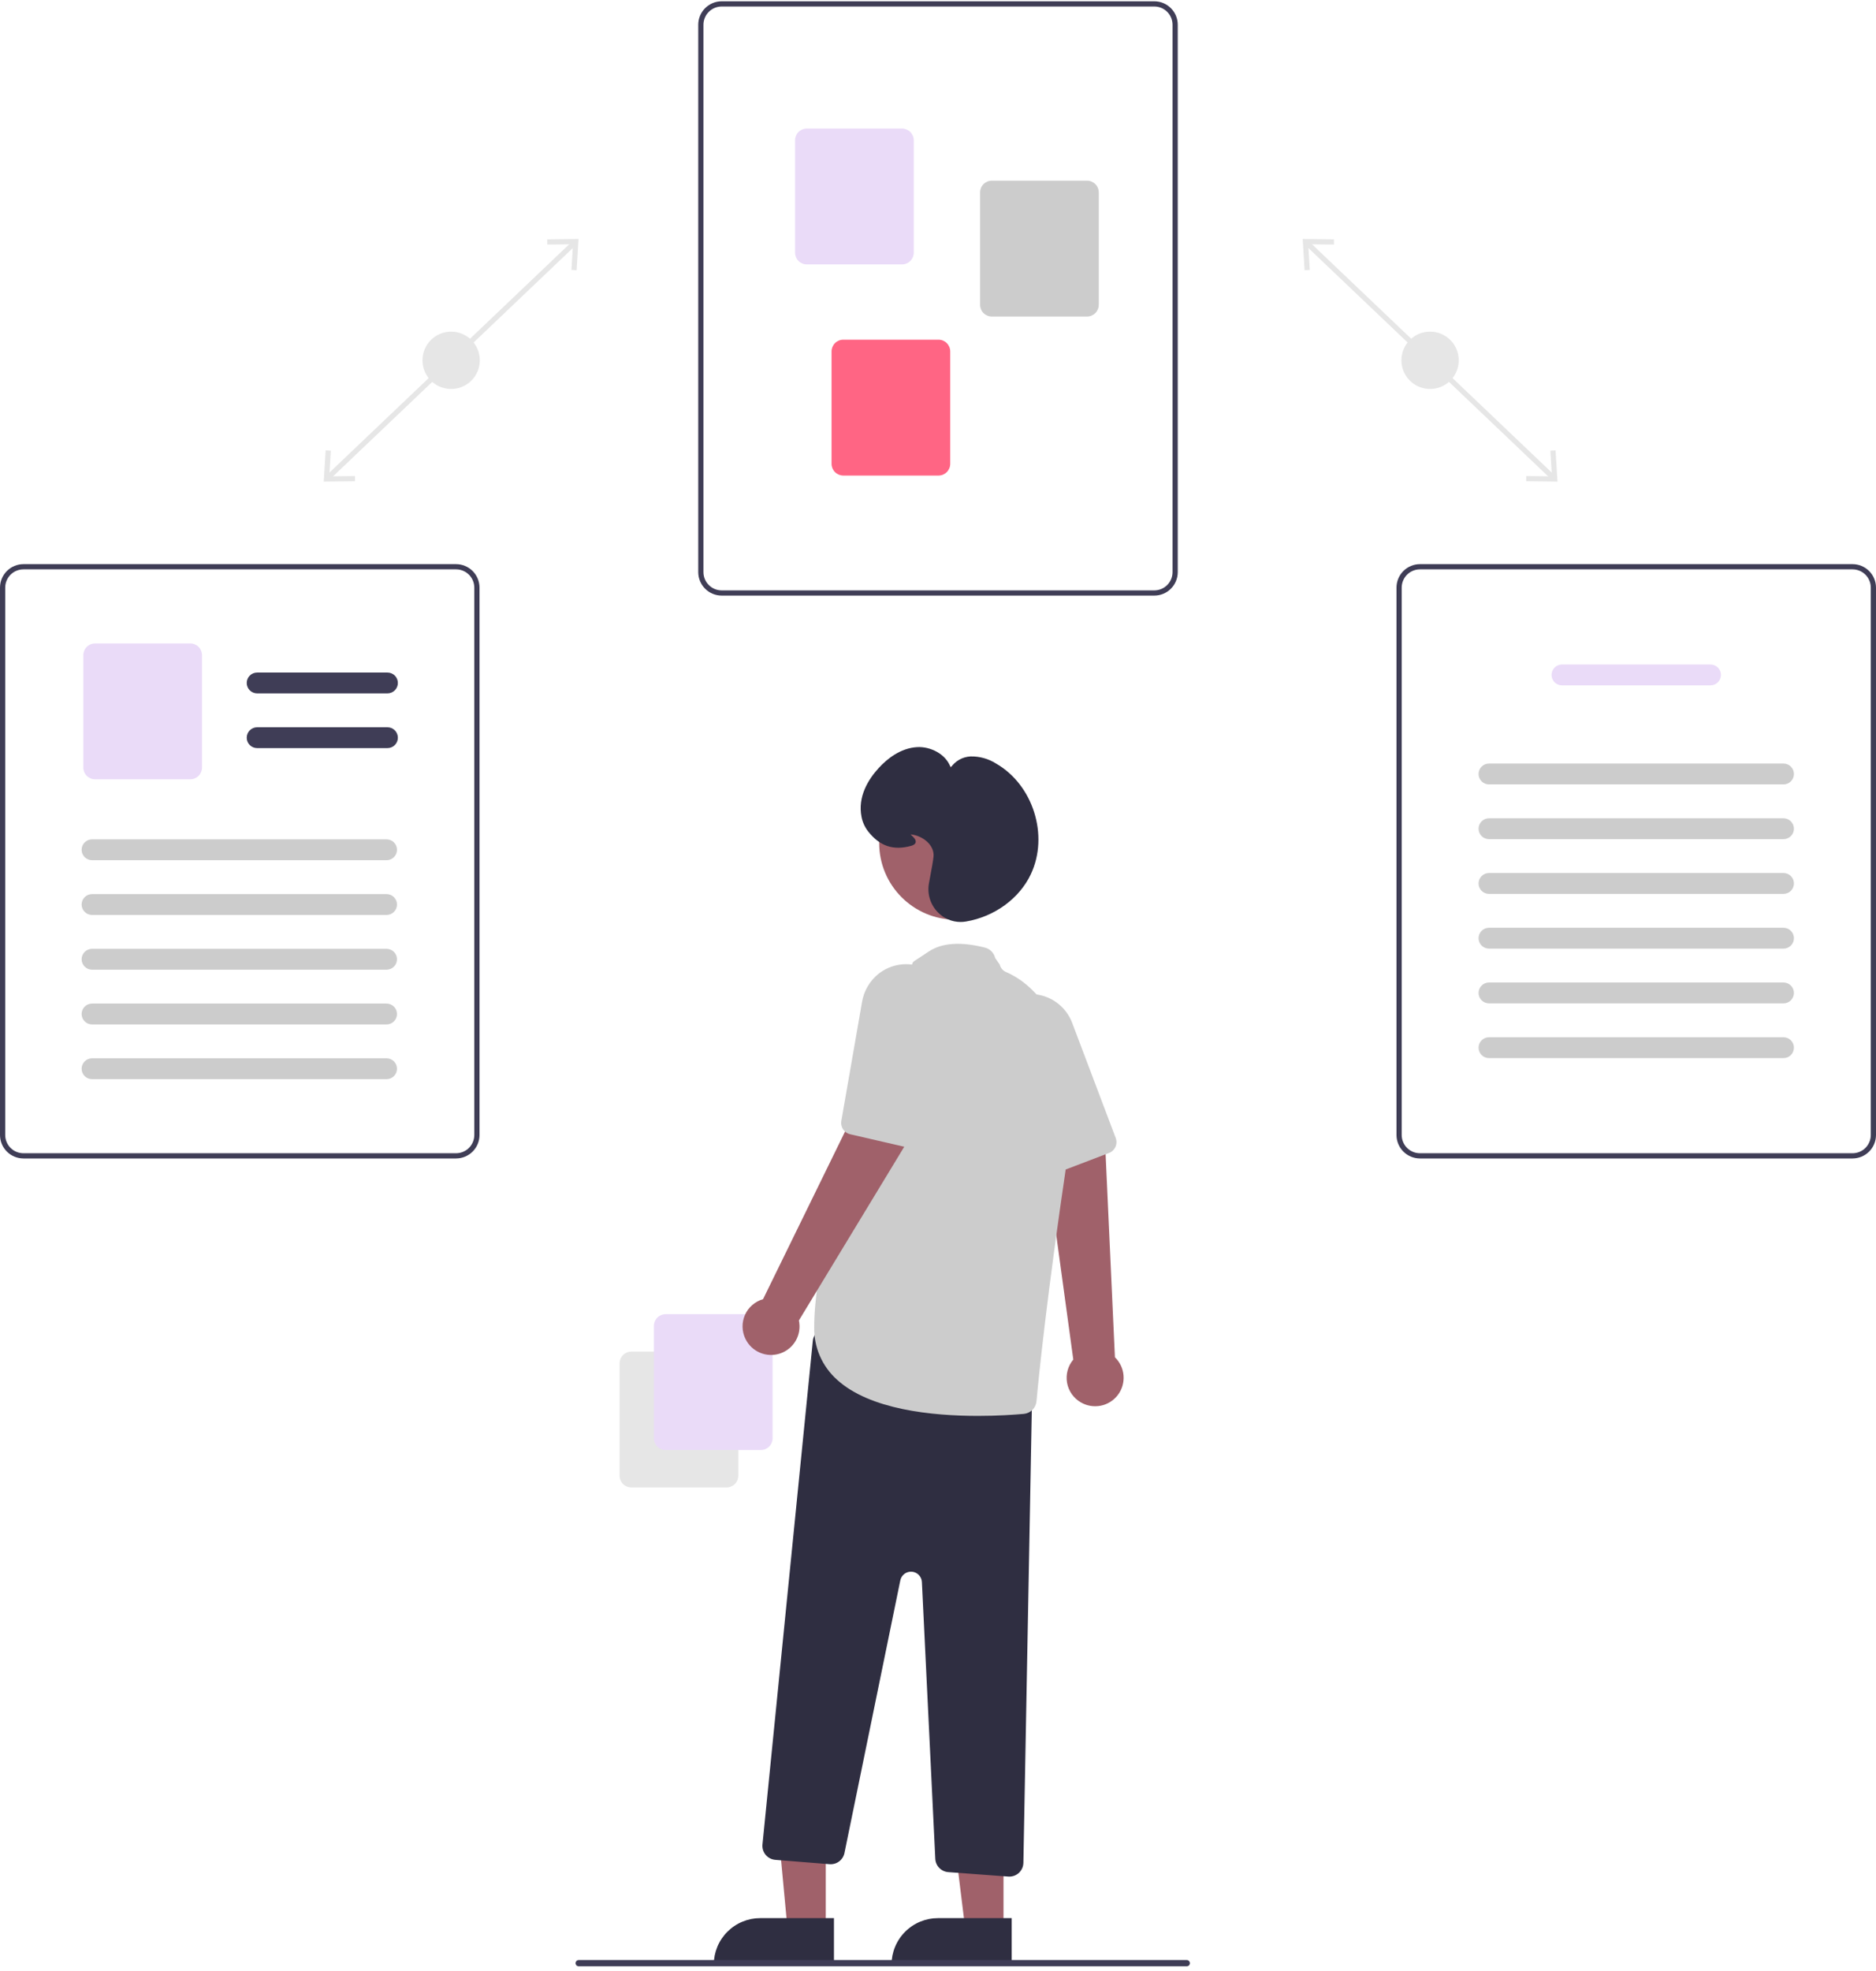 <svg width="358" height="376" viewBox="0 0 358 376" fill="none" xmlns="http://www.w3.org/2000/svg">
<g clip-path="url(#clip0_77_382)">
<path d="M249.715 45.978L249.029 46.699L296.091 91.505L296.777 90.784L249.715 45.978Z" fill="#E6E6E6"/>
<path d="M296.853 85.926L295.859 85.986L296.159 90.881L291.254 90.822L291.243 91.817L297.217 91.888L296.853 85.926Z" fill="#E6E6E6"/>
<path d="M254.564 45.665L254.553 46.66L249.649 46.602L249.949 51.497L248.955 51.557L248.592 45.594L254.564 45.665Z" fill="#E6E6E6"/>
<path d="M272.903 74.212C275.925 74.212 278.374 71.763 278.374 68.742C278.374 65.721 275.925 63.271 272.903 63.271C269.882 63.271 267.433 65.721 267.433 68.742C267.433 71.763 269.882 74.212 272.903 74.212Z" fill="#E6E6E6"/>
<path d="M109.28 45.978L62.217 90.785L62.903 91.505L109.965 46.699L109.28 45.978Z" fill="#E6E6E6"/>
<path d="M61.778 91.888L67.752 91.817L67.74 90.822L62.836 90.881L63.136 85.986L62.142 85.926L61.778 91.888Z" fill="#E6E6E6"/>
<path d="M110.403 45.594L110.04 51.557L109.046 51.497L109.345 46.602L104.441 46.66L104.431 45.665L110.403 45.594Z" fill="#E6E6E6"/>
<path d="M86.091 74.212C89.113 74.212 91.562 71.763 91.562 68.742C91.562 65.721 89.113 63.271 86.091 63.271C83.07 63.271 80.621 65.721 80.621 68.742C80.621 71.763 83.07 74.212 86.091 74.212Z" fill="#E6E6E6"/>
<path d="M220.277 113.633H137.723C136.536 113.632 135.398 113.16 134.559 112.321C133.72 111.482 133.248 110.344 133.247 109.157V4.721C133.248 3.534 133.72 2.397 134.559 1.558C135.398 0.718 136.536 0.246 137.723 0.245H220.277C221.464 0.246 222.602 0.718 223.441 1.558C224.28 2.397 224.752 3.534 224.753 4.721V109.157C224.752 110.344 224.28 111.482 223.441 112.321C222.602 113.16 221.464 113.632 220.277 113.633ZM137.723 1.24C136.8 1.241 135.915 1.608 135.262 2.261C134.61 2.913 134.242 3.798 134.241 4.721V109.157C134.242 110.08 134.61 110.965 135.262 111.618C135.915 112.271 136.8 112.638 137.723 112.639H220.277C221.2 112.638 222.085 112.271 222.738 111.618C223.39 110.965 223.757 110.08 223.758 109.157V4.721C223.757 3.798 223.39 2.913 222.738 2.261C222.085 1.608 221.2 1.241 220.277 1.24H137.723Z" fill="#3F3D56"/>
<path d="M172.133 50.445H153.961C153.367 50.445 152.799 50.209 152.379 49.789C151.96 49.37 151.724 48.801 151.723 48.207V26.763C151.724 26.17 151.96 25.601 152.379 25.182C152.799 24.762 153.367 24.526 153.961 24.525H172.133C172.726 24.526 173.295 24.762 173.714 25.182C174.134 25.601 174.37 26.17 174.371 26.763V48.207C174.37 48.801 174.134 49.37 173.714 49.789C173.295 50.209 172.726 50.445 172.133 50.445Z" fill="#EADBF8"/>
<path d="M207.442 60.392H189.27C188.677 60.391 188.108 60.155 187.688 59.735C187.269 59.316 187.033 58.747 187.032 58.154V36.71C187.033 36.116 187.269 35.547 187.688 35.128C188.108 34.708 188.677 34.472 189.27 34.472H207.442C208.035 34.472 208.604 34.708 209.024 35.128C209.443 35.547 209.679 36.116 209.68 36.71V58.154C209.679 58.747 209.443 59.316 209.024 59.735C208.604 60.155 208.035 60.391 207.442 60.392Z" fill="#CCCCCC"/>
<path d="M179.095 90.728H160.923C160.33 90.727 159.761 90.491 159.342 90.072C158.922 89.652 158.686 89.083 158.685 88.49V67.046C158.686 66.453 158.922 65.884 159.342 65.464C159.761 65.044 160.33 64.808 160.923 64.808H179.095C179.689 64.808 180.257 65.044 180.677 65.464C181.096 65.884 181.332 66.453 181.333 67.046V88.49C181.332 89.083 181.096 89.652 180.677 90.072C180.257 90.491 179.689 90.727 179.095 90.728Z" fill="#FF6584"/>
<path d="M353.524 221.02H270.969C269.783 221.018 268.645 220.546 267.806 219.707C266.967 218.868 266.495 217.731 266.494 216.544V112.107C266.495 110.921 266.967 109.783 267.806 108.944C268.645 108.105 269.783 107.633 270.969 107.632H353.524C354.711 107.633 355.848 108.105 356.688 108.944C357.527 109.783 357.999 110.921 358 112.107V216.544C357.999 217.731 357.527 218.868 356.688 219.707C355.848 220.546 354.711 221.018 353.524 221.02ZM270.969 108.626C270.047 108.627 269.162 108.994 268.509 109.647C267.856 110.3 267.489 111.184 267.488 112.107V216.544C267.489 217.467 267.856 218.352 268.509 219.004C269.162 219.657 270.047 220.024 270.969 220.025H353.524C354.447 220.024 355.332 219.657 355.985 219.004C356.637 218.352 357.004 217.467 357.005 216.544V112.107C357.004 111.184 356.637 110.3 355.985 109.647C355.332 108.994 354.447 108.627 353.524 108.626H270.969Z" fill="#3F3D56"/>
<path d="M326.42 130.757H298.073C297.546 130.757 297.04 130.548 296.667 130.174C296.294 129.801 296.084 129.295 296.084 128.768C296.084 128.24 296.294 127.734 296.667 127.361C297.04 126.988 297.546 126.779 298.073 126.779H326.42C326.948 126.779 327.454 126.988 327.827 127.361C328.2 127.734 328.41 128.24 328.41 128.768C328.41 129.295 328.2 129.801 327.827 130.174C327.454 130.548 326.948 130.757 326.42 130.757Z" fill="#EADBF8"/>
<path d="M340.345 149.655H284.148C283.887 149.655 283.628 149.604 283.386 149.504C283.144 149.405 282.925 149.258 282.74 149.073C282.555 148.889 282.408 148.669 282.308 148.428C282.207 148.186 282.156 147.927 282.156 147.666C282.156 147.404 282.207 147.145 282.308 146.903C282.408 146.662 282.555 146.442 282.74 146.258C282.925 146.073 283.144 145.926 283.386 145.827C283.628 145.727 283.887 145.676 284.148 145.676H340.345C340.607 145.676 340.866 145.727 341.108 145.827C341.349 145.926 341.569 146.073 341.754 146.258C341.939 146.442 342.086 146.662 342.186 146.903C342.286 147.145 342.338 147.404 342.338 147.666C342.338 147.927 342.286 148.186 342.186 148.428C342.086 148.669 341.939 148.889 341.754 149.073C341.569 149.258 341.349 149.405 341.108 149.504C340.866 149.604 340.607 149.655 340.345 149.655Z" fill="#CCCCCC"/>
<path d="M340.345 160.099H284.148C283.887 160.099 283.628 160.048 283.386 159.948C283.144 159.848 282.925 159.702 282.74 159.517C282.555 159.332 282.408 159.113 282.308 158.871C282.207 158.63 282.156 158.371 282.156 158.109C282.156 157.848 282.207 157.589 282.308 157.347C282.408 157.106 282.555 156.886 282.74 156.702C282.925 156.517 283.144 156.37 283.386 156.271C283.628 156.171 283.887 156.12 284.148 156.12H340.345C340.607 156.12 340.866 156.171 341.108 156.271C341.349 156.37 341.569 156.517 341.754 156.702C341.939 156.886 342.086 157.106 342.186 157.347C342.286 157.589 342.338 157.848 342.338 158.109C342.338 158.371 342.286 158.63 342.186 158.871C342.086 159.113 341.939 159.332 341.754 159.517C341.569 159.702 341.349 159.848 341.108 159.948C340.866 160.048 340.607 160.099 340.345 160.099Z" fill="#CCCCCC"/>
<path d="M340.345 170.542H284.148C283.887 170.543 283.628 170.492 283.386 170.392C283.144 170.292 282.925 170.146 282.74 169.961C282.555 169.776 282.408 169.557 282.308 169.315C282.207 169.073 282.156 168.815 282.156 168.553C282.156 168.291 282.207 168.033 282.308 167.791C282.408 167.549 282.555 167.33 282.74 167.145C282.925 166.96 283.144 166.814 283.386 166.714C283.628 166.614 283.887 166.563 284.148 166.564H340.345C340.607 166.563 340.866 166.614 341.108 166.714C341.349 166.814 341.569 166.96 341.754 167.145C341.939 167.33 342.086 167.549 342.186 167.791C342.286 168.033 342.338 168.291 342.338 168.553C342.338 168.815 342.286 169.073 342.186 169.315C342.086 169.557 341.939 169.776 341.754 169.961C341.569 170.146 341.349 170.292 341.108 170.392C340.866 170.492 340.607 170.543 340.345 170.542Z" fill="#CCCCCC"/>
<path d="M340.345 180.986H284.148C283.887 180.986 283.628 180.935 283.386 180.835C283.144 180.735 282.925 180.589 282.74 180.404C282.555 180.219 282.408 180 282.308 179.758C282.207 179.517 282.156 179.258 282.156 178.996C282.156 178.735 282.207 178.476 282.308 178.234C282.408 177.993 282.555 177.773 282.74 177.589C282.925 177.404 283.144 177.257 283.386 177.158C283.628 177.058 283.887 177.007 284.148 177.007H340.345C340.607 177.007 340.866 177.058 341.108 177.158C341.349 177.257 341.569 177.404 341.754 177.589C341.939 177.773 342.086 177.993 342.186 178.234C342.286 178.476 342.338 178.735 342.338 178.996C342.338 179.258 342.286 179.517 342.186 179.758C342.086 180 341.939 180.219 341.754 180.404C341.569 180.589 341.349 180.735 341.108 180.835C340.866 180.935 340.607 180.986 340.345 180.986Z" fill="#CCCCCC"/>
<path d="M340.345 191.429H284.148C283.887 191.43 283.628 191.379 283.386 191.279C283.144 191.179 282.925 191.033 282.74 190.848C282.555 190.663 282.408 190.444 282.308 190.202C282.207 189.961 282.156 189.702 282.156 189.44C282.156 189.179 282.207 188.92 282.308 188.678C282.408 188.437 282.555 188.217 282.74 188.032C282.925 187.848 283.144 187.701 283.386 187.601C283.628 187.502 283.887 187.45 284.148 187.451H340.345C340.607 187.45 340.866 187.502 341.108 187.601C341.349 187.701 341.569 187.848 341.754 188.032C341.939 188.217 342.086 188.437 342.186 188.678C342.286 188.92 342.338 189.179 342.338 189.44C342.338 189.702 342.286 189.961 342.186 190.202C342.086 190.444 341.939 190.663 341.754 190.848C341.569 191.033 341.349 191.179 341.108 191.279C340.866 191.379 340.607 191.43 340.345 191.429Z" fill="#CCCCCC"/>
<path d="M340.345 201.873H284.148C283.887 201.874 283.628 201.822 283.386 201.723C283.144 201.623 282.925 201.476 282.74 201.292C282.555 201.107 282.408 200.887 282.308 200.646C282.207 200.404 282.156 200.145 282.156 199.884C282.156 199.622 282.207 199.363 282.308 199.122C282.408 198.88 282.555 198.661 282.74 198.476C282.925 198.291 283.144 198.145 283.386 198.045C283.628 197.945 283.887 197.894 284.148 197.895H340.345C340.607 197.894 340.866 197.945 341.108 198.045C341.349 198.145 341.569 198.291 341.754 198.476C341.939 198.661 342.086 198.88 342.186 199.122C342.286 199.363 342.338 199.622 342.338 199.884C342.338 200.145 342.286 200.404 342.186 200.646C342.086 200.887 341.939 201.107 341.754 201.292C341.569 201.476 341.349 201.623 341.108 201.723C340.866 201.822 340.607 201.874 340.345 201.873Z" fill="#CCCCCC"/>
<path d="M87.03 221.02H4.476C3.289 221.018 2.152 220.546 1.312 219.707C0.473 218.868 0.001 217.731 0 216.544V112.107C0.001 110.921 0.473 109.783 1.312 108.944C2.152 108.105 3.289 107.633 4.476 107.632H87.03C88.217 107.633 89.355 108.105 90.194 108.944C91.033 109.783 91.505 110.921 91.506 112.107V216.544C91.505 217.731 91.033 218.868 90.194 219.707C89.355 220.546 88.217 221.018 87.03 221.02ZM4.476 108.626C3.553 108.627 2.668 108.994 2.015 109.647C1.363 110.3 0.996 111.184 0.995 112.107V216.544C0.996 217.467 1.363 218.352 2.015 219.004C2.668 219.657 3.553 220.024 4.476 220.025H87.03C87.953 220.024 88.838 219.657 89.491 219.004C90.144 218.352 90.511 217.467 90.512 216.544V112.107C90.511 111.184 90.144 110.3 89.491 109.647C88.838 108.994 87.953 108.627 87.03 108.626H4.476Z" fill="#3F3D56"/>
<path d="M73.938 132.289H49.072C48.544 132.289 48.038 132.08 47.665 131.707C47.292 131.334 47.083 130.828 47.083 130.3C47.083 129.772 47.292 129.266 47.665 128.893C48.038 128.52 48.544 128.311 49.072 128.311H73.938C74.465 128.311 74.971 128.52 75.344 128.893C75.717 129.266 75.927 129.772 75.927 130.3C75.927 130.828 75.717 131.334 75.344 131.707C74.971 132.08 74.465 132.289 73.938 132.289Z" fill="#3F3D56"/>
<path d="M73.938 142.732H49.072C48.544 142.732 48.038 142.523 47.665 142.15C47.292 141.777 47.083 141.271 47.083 140.743C47.083 140.216 47.292 139.71 47.665 139.337C48.038 138.963 48.544 138.754 49.072 138.754H73.938C74.465 138.754 74.971 138.963 75.344 139.337C75.717 139.71 75.927 140.216 75.927 140.743C75.927 141.271 75.717 141.777 75.344 142.15C74.971 142.523 74.465 142.732 73.938 142.732Z" fill="#3F3D56"/>
<path d="M36.313 148.68H18.141C17.548 148.679 16.979 148.443 16.559 148.024C16.14 147.604 15.904 147.035 15.903 146.442V124.998C15.904 124.404 16.14 123.836 16.559 123.416C16.979 122.996 17.548 122.76 18.141 122.76H36.313C36.907 122.76 37.475 122.996 37.895 123.416C38.315 123.836 38.55 124.404 38.551 124.998V146.442C38.55 147.035 38.315 147.604 37.895 148.024C37.475 148.443 36.907 148.679 36.313 148.68Z" fill="#EADBF8"/>
<path d="M73.765 164.118H17.569C17.307 164.118 17.048 164.067 16.806 163.967C16.565 163.867 16.345 163.721 16.16 163.536C15.975 163.351 15.828 163.132 15.728 162.89C15.627 162.649 15.576 162.39 15.576 162.128C15.576 161.867 15.627 161.608 15.728 161.366C15.828 161.125 15.975 160.905 16.16 160.721C16.345 160.536 16.565 160.389 16.806 160.29C17.048 160.19 17.307 160.139 17.569 160.139H73.765C74.027 160.139 74.286 160.19 74.528 160.29C74.769 160.389 74.989 160.536 75.174 160.721C75.359 160.905 75.506 161.125 75.606 161.366C75.707 161.608 75.758 161.867 75.758 162.128C75.758 162.39 75.707 162.649 75.606 162.89C75.506 163.132 75.359 163.351 75.174 163.536C74.989 163.721 74.769 163.867 74.528 163.967C74.286 164.067 74.027 164.118 73.765 164.118Z" fill="#CCCCCC"/>
<path d="M73.765 174.561H17.569C17.307 174.561 17.048 174.51 16.806 174.41C16.565 174.311 16.345 174.164 16.16 173.979C15.975 173.795 15.828 173.575 15.728 173.334C15.627 173.092 15.576 172.833 15.576 172.572C15.576 172.31 15.627 172.051 15.728 171.809C15.828 171.568 15.975 171.348 16.16 171.164C16.345 170.979 16.565 170.832 16.806 170.733C17.048 170.633 17.307 170.582 17.569 170.582H73.765C74.027 170.582 74.286 170.633 74.528 170.733C74.769 170.832 74.989 170.979 75.174 171.164C75.359 171.348 75.506 171.568 75.606 171.809C75.707 172.051 75.758 172.31 75.758 172.572C75.758 172.833 75.707 173.092 75.606 173.334C75.506 173.575 75.359 173.795 75.174 173.979C74.989 174.164 74.769 174.311 74.528 174.41C74.286 174.51 74.027 174.561 73.765 174.561Z" fill="#CCCCCC"/>
<path d="M73.765 185.005H17.569C17.307 185.005 17.048 184.954 16.806 184.854C16.565 184.755 16.345 184.608 16.16 184.423C15.975 184.239 15.828 184.019 15.728 183.778C15.627 183.536 15.576 183.277 15.576 183.016C15.576 182.754 15.627 182.495 15.728 182.254C15.828 182.012 15.975 181.793 16.16 181.608C16.345 181.423 16.565 181.277 16.806 181.177C17.048 181.077 17.307 181.026 17.569 181.026H73.765C74.027 181.026 74.286 181.077 74.528 181.177C74.769 181.277 74.989 181.423 75.174 181.608C75.359 181.793 75.506 182.012 75.606 182.254C75.707 182.495 75.758 182.754 75.758 183.016C75.758 183.277 75.707 183.536 75.606 183.778C75.506 184.019 75.359 184.239 75.174 184.423C74.989 184.608 74.769 184.755 74.528 184.854C74.286 184.954 74.027 185.005 73.765 185.005Z" fill="#CCCCCC"/>
<path d="M73.765 195.448H17.569C17.307 195.449 17.048 195.398 16.806 195.298C16.565 195.198 16.345 195.052 16.16 194.867C15.975 194.682 15.828 194.463 15.728 194.221C15.627 193.98 15.576 193.721 15.576 193.459C15.576 193.198 15.627 192.939 15.728 192.697C15.828 192.456 15.975 192.236 16.16 192.051C16.345 191.867 16.565 191.72 16.806 191.62C17.048 191.521 17.307 191.47 17.569 191.47H73.765C74.027 191.47 74.286 191.521 74.528 191.62C74.769 191.72 74.989 191.867 75.174 192.051C75.359 192.236 75.506 192.456 75.606 192.697C75.707 192.939 75.758 193.198 75.758 193.459C75.758 193.721 75.707 193.98 75.606 194.221C75.506 194.463 75.359 194.682 75.174 194.867C74.989 195.052 74.769 195.198 74.528 195.298C74.286 195.398 74.027 195.449 73.765 195.448Z" fill="#CCCCCC"/>
<path d="M73.765 205.892H17.569C17.307 205.893 17.048 205.841 16.806 205.742C16.565 205.642 16.345 205.495 16.16 205.311C15.975 205.126 15.828 204.906 15.728 204.665C15.627 204.423 15.576 204.164 15.576 203.903C15.576 203.641 15.627 203.382 15.728 203.141C15.828 202.899 15.975 202.68 16.16 202.495C16.345 202.31 16.565 202.164 16.806 202.064C17.048 201.964 17.307 201.913 17.569 201.914H73.765C74.027 201.913 74.286 201.964 74.528 202.064C74.769 202.164 74.989 202.31 75.174 202.495C75.359 202.68 75.506 202.899 75.606 203.141C75.707 203.382 75.758 203.641 75.758 203.903C75.758 204.164 75.707 204.423 75.606 204.665C75.506 204.906 75.359 205.126 75.174 205.311C74.989 205.495 74.769 205.642 74.528 205.742C74.286 205.841 74.027 205.893 73.765 205.892Z" fill="#CCCCCC"/>
<path d="M118.24 281.55V260.106C118.24 259.513 118.476 258.944 118.896 258.525C119.315 258.105 119.884 257.869 120.477 257.868H138.649C139.243 257.869 139.812 258.105 140.231 258.525C140.651 258.944 140.887 259.513 140.887 260.106V281.55C140.887 282.144 140.651 282.713 140.231 283.132C139.812 283.552 139.243 283.788 138.649 283.788H120.477C119.884 283.788 119.315 283.552 118.896 283.132C118.476 282.713 118.24 282.144 118.24 281.55Z" fill="#E6E6E6"/>
<path d="M124.785 274.41V252.965C124.786 252.372 125.022 251.803 125.442 251.384C125.861 250.964 126.43 250.728 127.023 250.728H145.195C145.789 250.728 146.357 250.964 146.777 251.384C147.197 251.803 147.433 252.372 147.433 252.965V274.41C147.433 275.003 147.197 275.572 146.777 275.991C146.357 276.411 145.789 276.647 145.195 276.648H127.023C126.43 276.647 125.861 276.411 125.442 275.991C125.022 275.572 124.786 275.003 124.785 274.41Z" fill="#EADBF8"/>
<path d="M206.245 267.548C205.561 267.153 204.973 266.613 204.52 265.966C204.068 265.318 203.763 264.58 203.627 263.802C203.491 263.024 203.527 262.226 203.733 261.463C203.939 260.701 204.309 259.993 204.818 259.389L199.185 218.217L210.919 218.792L212.761 258.952C213.719 259.874 214.305 261.116 214.408 262.441C214.511 263.767 214.125 265.085 213.321 266.144C212.518 267.204 211.354 267.932 210.05 268.191C208.746 268.45 207.392 268.221 206.245 267.548V267.548Z" fill="#A0616A"/>
<path d="M212.529 219.341C212.289 219.624 211.981 219.842 211.634 219.974L201.089 223.999C200.559 224.201 199.972 224.192 199.449 223.975C198.926 223.757 198.505 223.348 198.275 222.83L188.934 201.838C188.037 199.891 187.885 197.683 188.505 195.631C188.964 194.166 189.809 192.852 190.952 191.828C192.095 190.803 193.493 190.106 194.998 189.809C196.156 189.571 197.353 189.588 198.503 189.859C199.883 190.166 201.163 190.813 202.23 191.74C203.296 192.667 204.114 193.845 204.611 195.168L212.916 217.12C213.055 217.491 213.093 217.893 213.025 218.283C212.957 218.674 212.786 219.039 212.529 219.341Z" fill="#CCCCCC"/>
<path d="M157.581 368.04H150.286L147.64 339.768L157.582 339.901L157.581 368.04Z" fill="#A0616A"/>
<path d="M145.075 365.956H159.145V374.815H136.216C136.216 373.651 136.445 372.499 136.89 371.425C137.335 370.35 137.988 369.373 138.811 368.551C139.633 367.728 140.61 367.075 141.685 366.63C142.759 366.185 143.911 365.956 145.075 365.956Z" fill="#2F2E41"/>
<path d="M191.501 368.04H184.205L180.735 339.9L191.502 339.901L191.501 368.04Z" fill="#A0616A"/>
<path d="M178.994 365.956H193.064V374.815H170.135C170.135 373.651 170.364 372.499 170.81 371.425C171.255 370.35 171.907 369.373 172.73 368.551C173.553 367.728 174.529 367.075 175.604 366.63C176.679 366.185 177.831 365.956 178.994 365.956Z" fill="#2F2E41"/>
<path d="M192.418 358.028L180.96 357.18C180.308 357.131 179.697 356.846 179.241 356.378C178.785 355.91 178.515 355.291 178.483 354.639L175.928 301.837C175.904 301.33 175.695 300.85 175.341 300.486C174.988 300.122 174.513 299.9 174.008 299.861C173.502 299.822 172.999 299.969 172.594 300.274C172.189 300.58 171.909 301.023 171.807 301.52L161.149 353.534C161.017 354.174 160.656 354.743 160.133 355.136C159.611 355.528 158.963 355.717 158.312 355.665L147.954 354.837C147.599 354.808 147.253 354.709 146.937 354.546C146.621 354.382 146.34 354.157 146.112 353.884C145.884 353.61 145.712 353.294 145.608 352.954C145.503 352.614 145.468 352.256 145.503 351.901L155.112 255.81C155.15 255.434 155.266 255.071 155.454 254.744C155.642 254.416 155.897 254.132 156.202 253.91C156.508 253.688 156.856 253.534 157.226 253.456C157.595 253.378 157.977 253.38 158.346 253.46L194.887 261.403C195.492 261.536 196.033 261.874 196.417 262.361C196.802 262.847 197.006 263.451 196.995 264.07L195.294 355.408C195.28 356.108 194.993 356.775 194.494 357.267C193.994 357.758 193.323 358.034 192.622 358.036C192.555 358.036 192.487 358.033 192.418 358.028Z" fill="#2F2E41"/>
<path d="M182.394 175.466C190.466 175.466 197.01 168.922 197.01 160.85C197.01 152.778 190.466 146.234 182.394 146.234C174.322 146.234 167.778 152.778 167.778 160.85C167.778 168.922 174.322 175.466 182.394 175.466Z" fill="#A0616A"/>
<path d="M159.717 263.22C158.311 261.96 157.196 260.41 156.446 258.678C155.697 256.945 155.332 255.071 155.376 253.183C155.376 232.177 173.559 185.244 174.13 183.78C174.185 183.427 174.665 183.275 177.182 181.574C179.701 179.873 183.332 179.611 187.976 180.798C188.448 180.918 188.878 181.166 189.219 181.515C189.56 181.863 189.799 182.298 189.91 182.772L190.774 184.02C190.849 184.337 190.998 184.631 191.208 184.88C191.417 185.129 191.682 185.325 191.982 185.452C195.727 187.03 207.631 194.306 203.575 221.688C199.806 247.123 198.277 262.082 197.795 267.333C197.738 267.956 197.464 268.54 197.022 268.982C196.579 269.424 195.995 269.697 195.372 269.753C193.536 269.917 190.384 270.136 186.631 270.136C177.93 270.136 165.995 268.962 159.717 263.22Z" fill="#CCCCCC"/>
<path d="M142.252 255.438C141.905 254.729 141.717 253.952 141.702 253.162C141.687 252.373 141.845 251.589 142.166 250.868C142.486 250.146 142.961 249.503 143.557 248.985C144.152 248.466 144.855 248.085 145.614 247.867L163.879 210.541L173.301 217.557L152.453 251.93C152.734 253.23 152.529 254.587 151.876 255.746C151.223 256.904 150.168 257.782 148.91 258.215C147.653 258.647 146.281 258.603 145.054 258.091C143.826 257.58 142.83 256.635 142.252 255.438L142.252 255.438Z" fill="#A0616A"/>
<path d="M174.332 218.909C173.975 219.011 173.598 219.02 173.236 218.936L162.237 216.402C161.685 216.275 161.202 215.941 160.889 215.469C160.575 214.996 160.455 214.422 160.552 213.864L164.493 191.228C164.833 189.111 165.937 187.193 167.596 185.834C168.793 184.874 170.227 184.254 171.746 184.04C173.266 183.826 174.815 184.026 176.231 184.619C177.325 185.066 178.309 185.747 179.114 186.613C180.088 187.637 180.791 188.887 181.16 190.251C181.529 191.615 181.552 193.05 181.227 194.425L175.891 217.281C175.8 217.667 175.608 218.021 175.334 218.308C175.06 218.594 174.714 218.802 174.332 218.909Z" fill="#CCCCCC"/>
<path d="M178.972 174.056C178.261 173.33 177.736 172.443 177.441 171.47C177.147 170.497 177.093 169.468 177.283 168.47C177.792 165.804 178.092 164.06 178.148 163.425C178.342 161.255 176.148 159.498 173.977 159.218C173.893 159.207 173.822 159.2 173.763 159.195C173.819 159.249 173.878 159.305 173.93 159.354C174.343 159.741 174.856 160.224 174.734 160.721C174.66 161.021 174.387 161.233 173.897 161.37C170.501 162.321 167.886 161.448 165.667 158.623C165.043 157.82 164.614 156.884 164.414 155.887C163.619 151.986 165.737 148.661 167.655 146.559C169.235 144.825 171.798 142.721 175.03 142.541C177.543 142.401 180.532 143.847 181.426 146.453C181.848 145.828 182.41 145.309 183.067 144.939C183.724 144.568 184.459 144.356 185.212 144.319C186.928 144.282 188.617 144.752 190.067 145.669C197.154 149.729 200.199 159.399 196.718 166.787C194.528 171.434 189.783 174.894 184.334 175.816C183.993 175.874 183.648 175.903 183.302 175.903C182.493 175.902 181.693 175.738 180.949 175.42C180.205 175.103 179.533 174.639 178.972 174.056Z" fill="#2F2E41"/>
<path d="M110.434 375.146H226.475C226.633 375.146 226.784 375.083 226.896 374.971C227.007 374.86 227.07 374.708 227.07 374.551C227.07 374.393 227.007 374.241 226.896 374.13C226.784 374.018 226.633 373.956 226.475 373.956H110.434C110.276 373.956 110.125 374.018 110.013 374.13C109.902 374.241 109.839 374.393 109.839 374.551C109.839 374.708 109.902 374.86 110.013 374.971C110.125 375.083 110.276 375.146 110.434 375.146Z" fill="#3F3D56"/>
</g>
<defs>
<clipPath id="clip0_77_382">
<rect width="358" height="374.9" fill="white" transform="translate(0 0.245)"/>
</clipPath>
</defs>
</svg>
